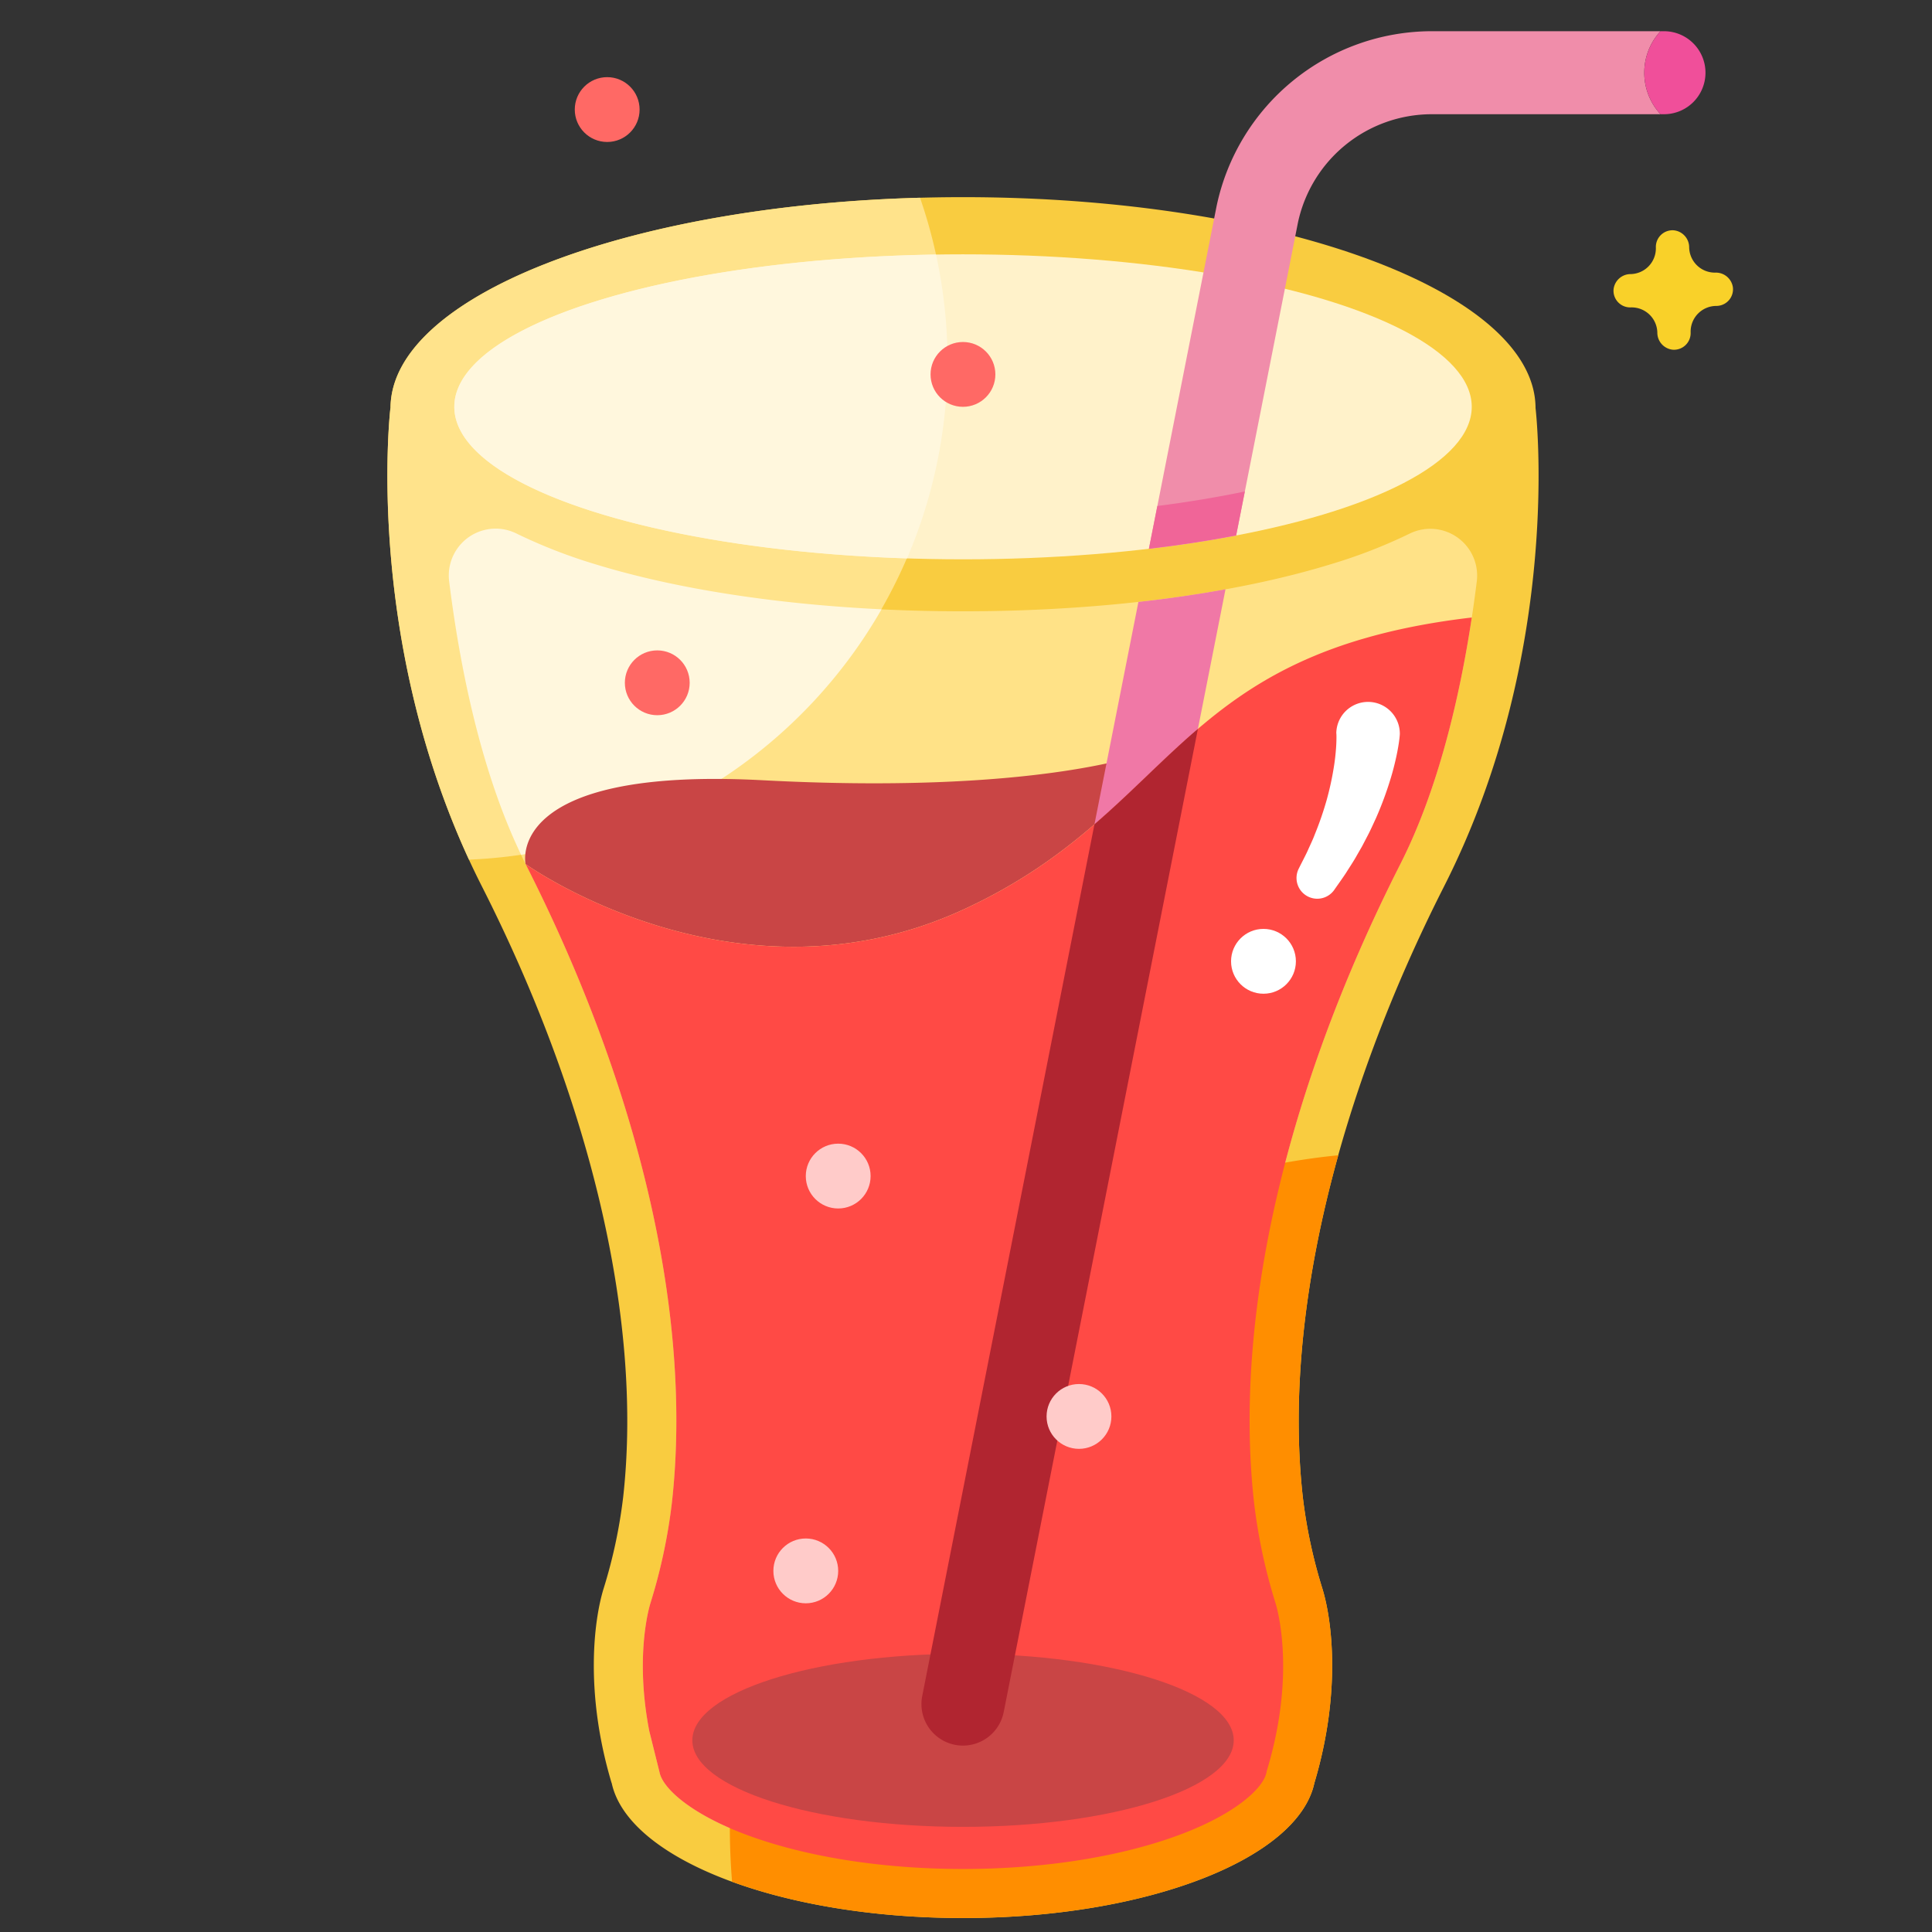<svg xmlns="http://www.w3.org/2000/svg" viewBox="0 0 512 512"><rect x="0" y="0" width="512" height="512" fill="#333333" stroke="none"/><title>Sparkling_water</title><g id="Sparkling_water"><path d="M406.943,108.201h-.009c0-30.903-67.928-55.954-151.721-55.954S103.492,77.298,103.492,108.201h-.033s-7.613,63.906,24.239,126.677c27.933,55.047,42.812,113.675,37.454,161.818a134.879,134.879,0,0,1-5.231,24.425c-2.496,8.178-5.028,27.33,2.154,51.375l.025-.002c4.282,20.073,44.331,35.805,93.113,35.805s88.828-15.731,93.113-35.803h.002c7.182-24.045,4.651-43.197,2.154-51.375a134.871,134.871,0,0,1-5.231-24.425c-5.359-48.142,9.521-106.77,37.454-161.818C414.556,172.106,406.943,108.201,406.943,108.201Z" style="fill:#f9cc40"/><path d="M103.492,108.201h-.033s-7.046,59.202,20.826,119.613a132.242,132.242,0,0,0,119.53-175.41C165.347,54.553,103.492,78.713,103.492,108.201Z" style="fill:#ffe38b"/><path d="M371.11,228.99c-30.46,60.04-44.24,120.11-38.78,169.14a146.874,146.874,0,0,0,5.72,26.79c.56,1.85,5.3,18.81-2.18,43.85l-.15.5-.11.51c-.87,4.1-7.97,10.65-21.85,16.02-15.82,6.12-36.62,9.5-58.55,9.5s-42.72-3.38-58.55-9.5c-13.88-5.37-20.97-11.92-21.85-16.02l-2.75-11.06c-3.76-19.46-.19-32.21.29-33.8a146.874,146.874,0,0,0,5.72-26.79c5.46-49.03-8.31-109.1-38.78-169.14-11.796-23.24-17.508-52.726-20.267-74.982a12.421,12.421,0,0,1,17.925-12.582A139.491,139.491,0,0,0,157.6,149.48c26.25,8.08,60.92,12.52,97.61,12.52s71.36-4.44,97.62-12.52a138.155,138.155,0,0,0,20.693-8.043,12.41,12.41,0,0,1,17.843,12.626C388.605,176.312,382.897,205.768,371.11,228.99Z" style="fill:#ffe287"/><ellipse cx="255.213" cy="107.812" rx="134.816" ry="40.414" style="fill:#fff2ca"/><path d="M233.617,161.472C205.07,160.083,178.63,155.953,157.6,149.48a139.481,139.481,0,0,1-20.653-8.055,12.421,12.421,0,0,0-17.925,12.582c2.663,21.484,8.096,49.687,19.078,72.524A132.252,132.252,0,0,0,233.617,161.472Z" style="fill:#fff7dd"/><path d="M120.397,107.812c0,20.816,52.501,37.954,119.972,40.169A132.625,132.625,0,0,0,248.05,67.455C176.924,68.571,120.397,86.212,120.397,107.812Z" style="fill:#fff7dd"/><path d="M193.416,484.14q0,7.342.59,14.536c16.402,5.99,37.791,9.622,61.207,9.622,48.78,0,88.828-15.731,93.113-35.803h.002c7.182-24.045,4.651-43.197,2.154-51.375a134.871,134.871,0,0,1-5.231-24.425c-3.074-27.613.522-58.678,9.409-90.537A178.861,178.861,0,0,0,193.416,484.14Z" style="fill:#ff8e00"/><path d="M317.07,193.51c-18.01,15.5-31.78,33.75-61.88,47.58-59.33,27.26-114.06-10.8-115.85-12.07l-.04-.02a.01.01,0,0,1-.01-.01s-5.92-25.84,62.76-22.22C270.67,210.39,307.21,201.25,317.07,193.51Z" style="fill:#c94545"/><path d="M390.042,163.646c-79.437,9.287-77.906,51.285-134.847,77.448C194.86,268.815,139.29,228.99,139.29,228.99c30.47,60.04,44.24,120.11,38.78,169.14a146.874,146.874,0,0,1-5.72,26.79c-.48,1.59-4.05,14.34-.29,33.8l2.75,11.06c.88,4.1,7.97,10.65,21.85,16.02,15.83,6.12,36.62,9.5,58.55,9.5s42.73-3.38,58.55-9.5c13.88-5.37,20.98-11.92,21.85-16.02l.11-.51.15-.5c7.48-25.04,2.74-42,2.18-43.85a146.874,146.874,0,0,1-5.72-26.79c-5.46-49.03,8.32-109.1,38.78-169.14C381.272,208.969,386.909,184.322,390.042,163.646Z" style="fill:#ff4a45"/><path d="M454.584,72.249h0a6.819,6.819,0,0,1-6.935-6.7h0a4.542,4.542,0,0,0-4.058-4.513,4.415,4.415,0,0,0-4.771,4.475l.003.19a6.819,6.819,0,0,1-6.7,6.935h0a4.542,4.542,0,0,0-4.513,4.058,4.414,4.414,0,0,0,4.475,4.771l.19-.003a6.818,6.818,0,0,1,6.935,6.7h0a4.542,4.542,0,0,0,4.058,4.513,4.415,4.415,0,0,0,4.771-4.475l-.003-.19a6.818,6.818,0,0,1,6.7-6.935l.19-.003a4.414,4.414,0,0,0,4.309-4.922A4.542,4.542,0,0,0,454.584,72.249Z" style="fill:#f9d129"/><path d="M370.969,194.53c-.024.496-.056.69-.086,1.004-.029.3-.068.536-.101.806-.066.535-.152,1.024-.233,1.524-.167.996-.356,1.953-.566,2.904-.421,1.895-.894,3.745-1.45,5.553a92.959,92.959,0,0,1-3.894,10.52c-.79,1.677-1.523,3.374-2.399,4.995l-1.277,2.444-1.37,2.385c-.882,1.604-1.92,3.113-2.88,4.658-.998,1.523-2.071,2.991-3.102,4.479a5.498,5.498,0,0,1-9.447-5.571l.164-.329c.724-1.46,1.49-2.889,2.176-4.354.646-1.485,1.372-2.925,1.935-4.435a86.47,86.47,0,0,0,3.128-9.053,78.186,78.186,0,0,0,1.98-9.193c.242-1.528.402-3.053.514-4.546.055-.744.092-1.488.106-2.197.005-.354.017-.717.006-1.038-.005-.157,0-.349-.011-.477-.01-.114-.013-.348-.03-.281a8.419,8.419,0,1,1,16.837.204Z" style="fill:#fff"/><circle cx="334.834" cy="254.757" r="8.591" style="fill:#fff"/><ellipse cx="255.213" cy="461.203" rx="71.736" ry="22.937" style="fill:#c94545"/><circle cx="213.542" cy="416.302" r="8.589" style="fill:#ffcbc9"/><circle cx="222.131" cy="311.671" r="8.589" style="fill:#ffcbc9"/><circle cx="174.183" cy="180.949" r="8.589" style="fill:#ff6965"/><circle cx="160.911" cy="29.035" r="8.589" style="fill:#ff6965"/><circle cx="255.194" cy="99.223" r="8.589" style="fill:#ff6965"/><path d="M301.69,159.52c7.99-.89,15.71-2.01,23.08-3.35l-7.31,36.99c-9.36,8.02-17.55,16.78-27.42,25.3Z" style="fill:#f078a6"/><path d="M435.75,19.27a16.166,16.166,0,0,0,4.3,11H379.34a36.294,36.294,0,0,0-35.38,28.77l-3.45,17.48-12.92,65.39c-7.26,1.39-15,2.58-23.12,3.53L318.94,72.2l3.45-17.48a.355.355,0,0,1,.02-.1A58.367,58.367,0,0,1,379.34,8.27h60.71A16.166,16.166,0,0,0,435.75,19.27Z" style="fill:#f08daa"/><path d="M317.46,193.16,265.99,453.73a11.013,11.013,0,0,1-10.78,8.87,10.515,10.515,0,0,1-2.15-.21,10.999,10.999,0,0,1-8.66-12.92l45.64-231.01C299.91,209.94,308.1,201.18,317.46,193.16Z" style="fill:#b12530"/><circle cx="285.941" cy="375.371" r="8.589" style="fill:#ffcbc9"/><path d="M329.9,130.24l-2.31,11.67c-7.26,1.39-15,2.58-23.12,3.53l2.24-11.34C314.84,133.06,322.61,131.77,329.9,130.24Z" style="fill:#f06598"/><path d="M451.97,19.27a10.994,10.994,0,0,1-11,11h-.92a16.22,16.22,0,0,1,0-22h.92A11,11,0,0,1,451.97,19.27Z" style="fill:#f04f9a"/></g></svg>